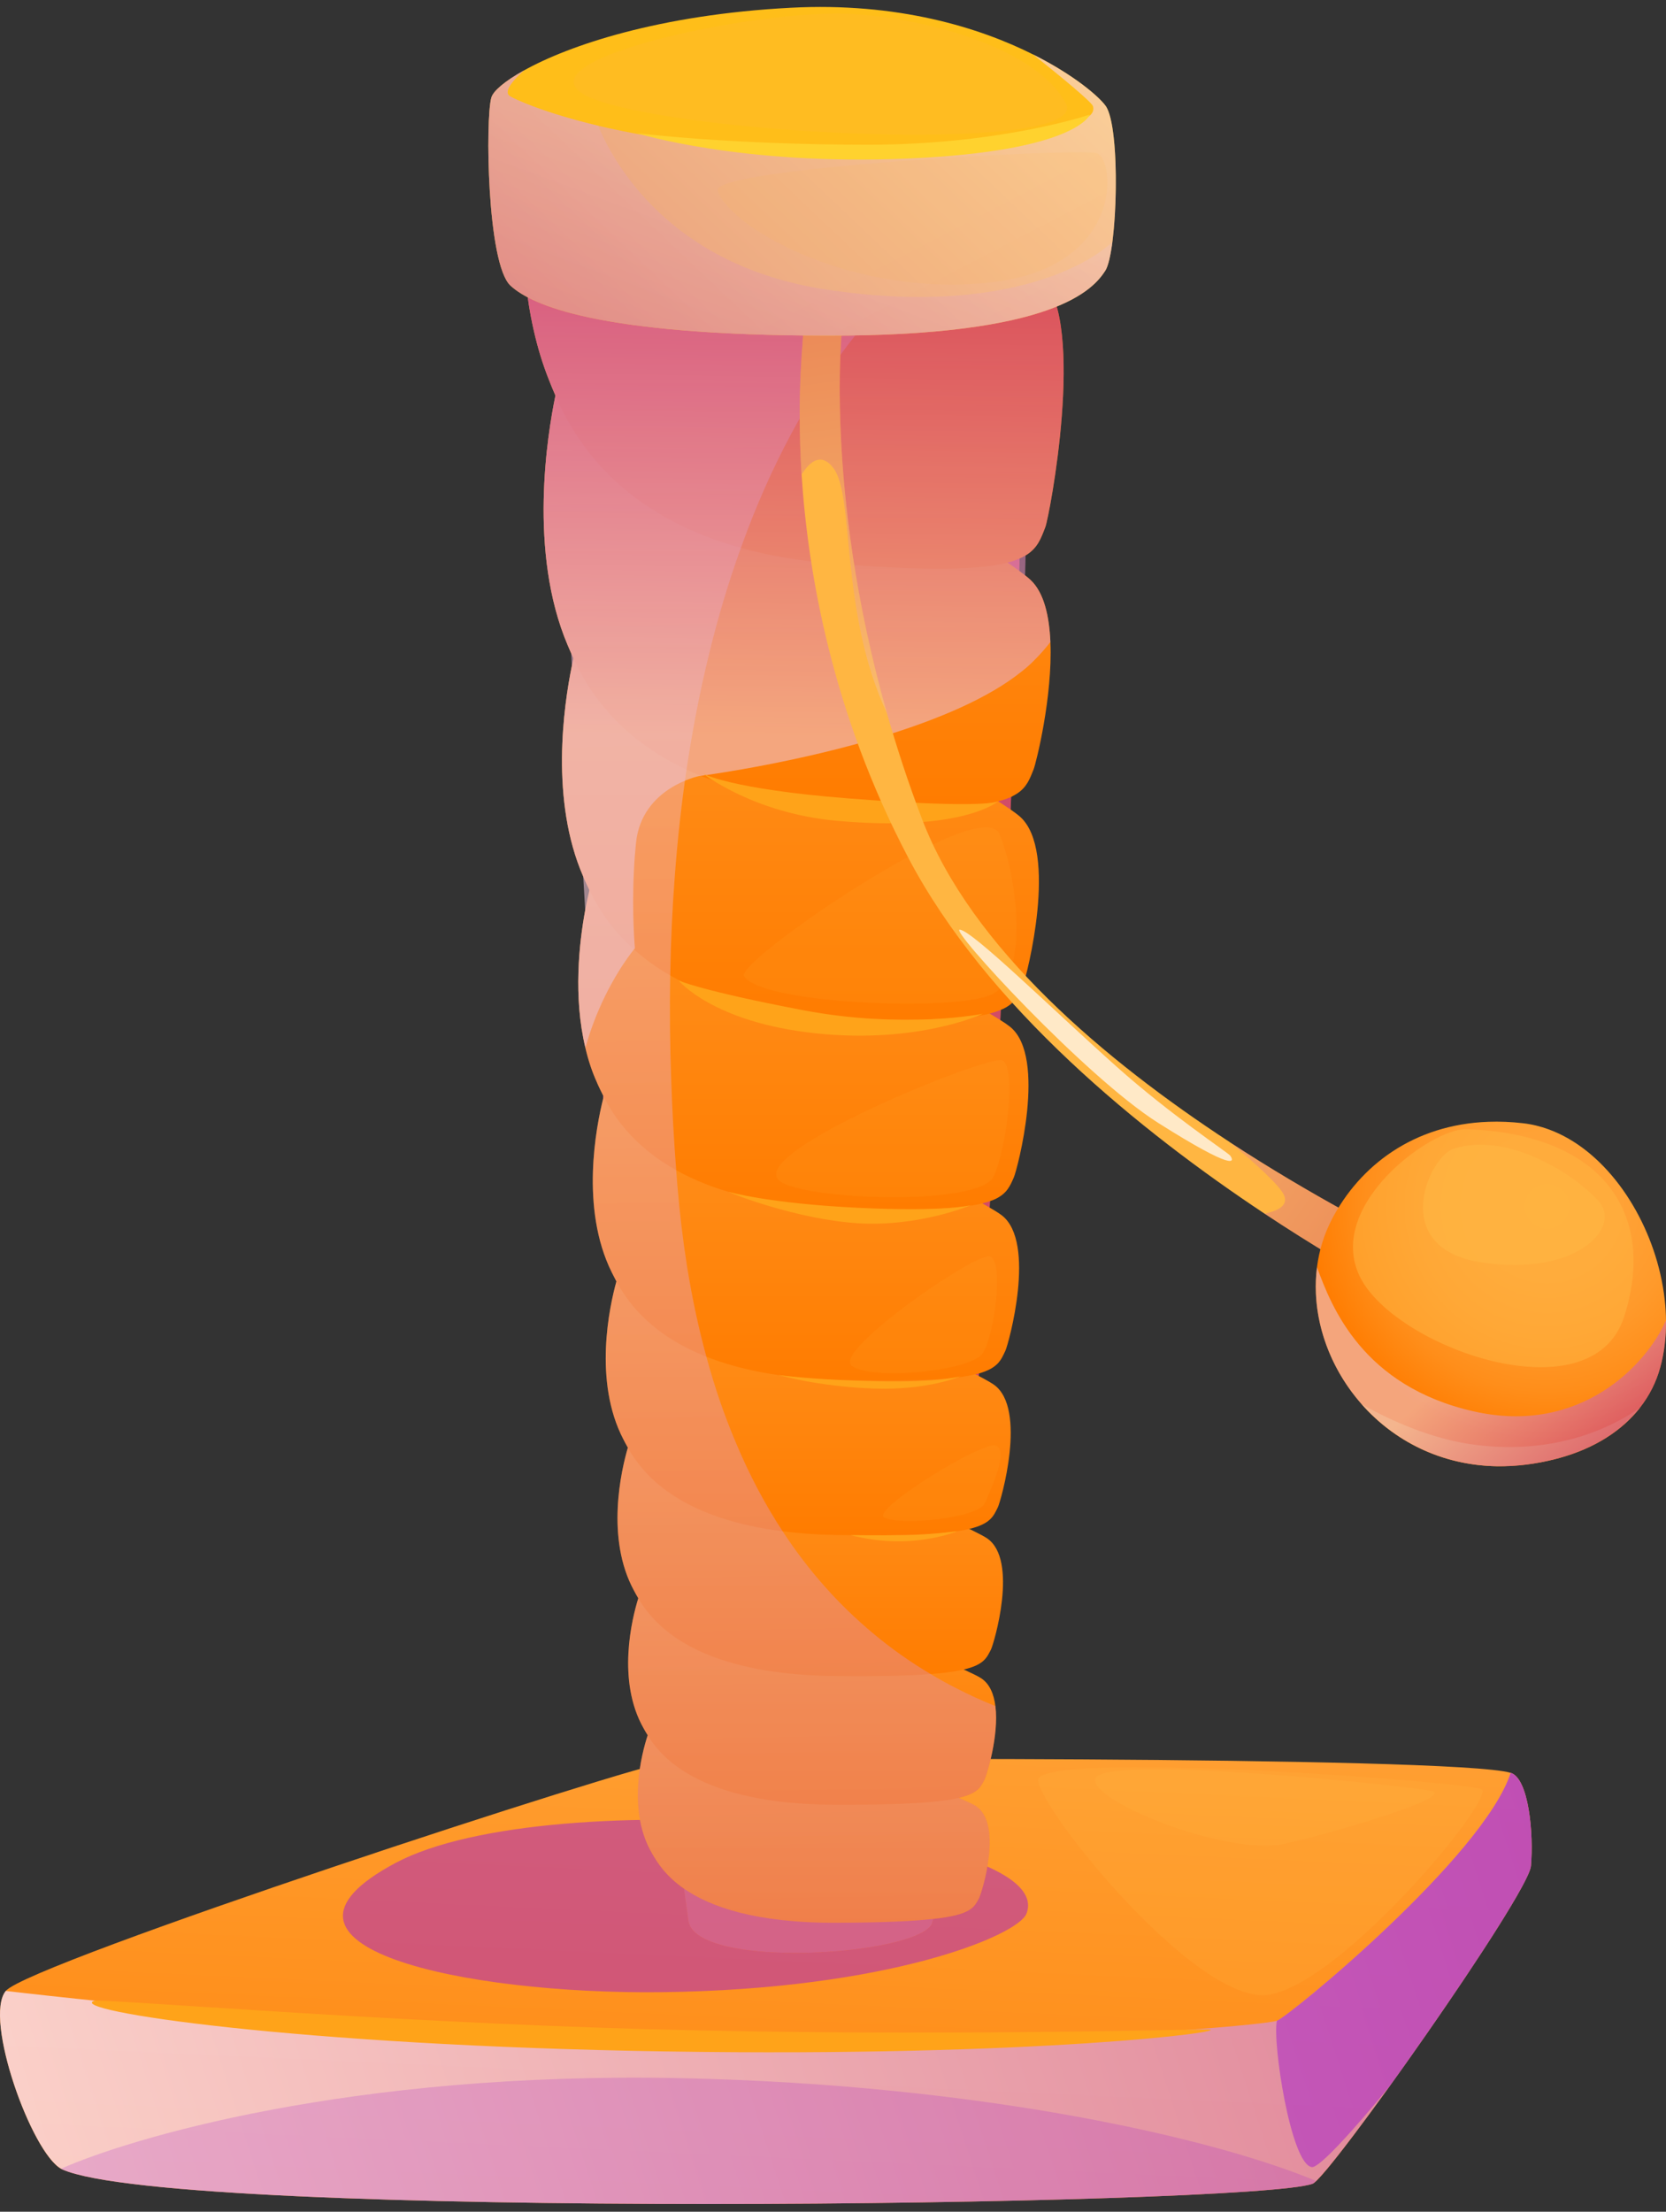 <svg width="159" height="211" viewBox="0 0 159 211" fill="none" xmlns="http://www.w3.org/2000/svg">
<rect x="0" y="0" width="159" height="211" fill="#333333" stroke="none"/>
<path fill-rule="evenodd" clip-rule="evenodd" d="M146.11 178.017C145.853 180.796 126.835 207.744 125.283 208.325C119.617 210.462 16.811 211.804 5.954 206.965C3.127 205.703 -1.621 192.577 0.554 189.934C2.72 187.289 60.593 168.333 64.06 168.017C67.525 167.71 138.747 167.5 144.179 169.128C145.897 169.649 146.383 174.926 146.11 178.017Z" fill="url(#paint0_linear_126_119)"/>
<path opacity="0.5" fill-rule="evenodd" clip-rule="evenodd" d="M97.961 182.572C97.149 184.621 84.931 189.792 63.158 190.053C44.208 190.281 22.84 185.695 37.711 177.744C52.583 169.794 101.232 174.317 97.961 182.572Z" fill="#A41DCE"/>
<path opacity="0.81" fill-rule="evenodd" clip-rule="evenodd" d="M146.109 178.018C145.951 179.745 138.566 190.764 132.622 199.028C129.432 203.449 126.657 207.084 125.616 208.065C125.466 208.209 125.36 208.293 125.282 208.326C119.615 210.463 16.809 211.805 5.953 206.966C5.91 206.948 5.867 206.929 5.824 206.894C2.986 205.312 -1.588 192.536 0.552 189.935C0.552 189.935 40.523 194.67 70.506 194.871C100.48 195.071 120.706 193.188 121.865 192.781C123.024 192.373 141.604 177.101 144.177 169.129C145.896 169.651 146.381 174.928 146.109 178.018Z" fill="url(#paint1_linear_126_119)"/>
<path fill-rule="evenodd" clip-rule="evenodd" d="M97.309 52.989C97.309 53.087 97.309 53.186 97.299 53.285C97.299 53.679 97.29 54.064 97.27 54.458C97.27 54.596 97.26 54.745 97.26 54.883C97.171 57.851 97.082 60.908 96.964 64.044C96.836 67.842 96.689 71.746 96.51 75.711C96.51 75.819 96.501 75.918 96.501 76.027C96.481 76.421 96.462 76.826 96.451 77.231C96.442 77.359 96.431 77.487 96.431 77.615C96.165 83.67 95.859 89.874 95.534 96.077C95.534 96.087 95.534 96.087 95.524 96.087C95.524 96.176 95.515 96.264 95.515 96.343C95.495 96.669 95.485 96.994 95.465 97.309C95.455 97.418 95.455 97.527 95.445 97.635C95.139 103.256 94.823 108.868 94.498 114.39C94.488 114.459 94.488 114.519 94.488 114.588C94.468 114.795 94.459 115.002 94.449 115.209C94.439 115.308 94.439 115.397 94.43 115.495C94.104 120.742 93.779 125.889 93.444 130.86C93.434 130.919 93.434 130.968 93.434 131.027C93.424 131.106 93.424 131.195 93.414 131.274C93.414 131.353 93.414 131.432 93.404 131.511C93.069 136.471 92.734 141.264 92.409 145.781V145.81C92.399 145.84 92.399 145.859 92.399 145.889C92.389 145.928 92.389 145.978 92.389 146.017C92.054 150.662 91.719 155.021 91.403 159.015C91.403 159.074 91.394 159.133 91.394 159.192C91.384 159.231 91.384 159.281 91.384 159.32C91.384 159.35 91.384 159.37 91.374 159.399C91.335 159.961 91.285 160.504 91.246 161.046C90.941 164.773 90.654 168.137 90.388 171.055C90.388 171.105 90.379 171.154 90.379 171.202C90.369 171.36 90.349 171.518 90.339 171.675C90.339 171.696 90.339 171.715 90.33 171.735C89.797 177.593 89.353 181.577 89.078 183.017C89.078 183.037 89.068 183.056 89.068 183.065C89.008 183.312 88.969 183.49 88.94 183.559C87.312 186.606 66.336 187.937 65.695 183.213C65.557 182.197 65.419 181.192 65.281 180.176C65.271 180.107 65.262 180.028 65.251 179.959V179.949C64.709 175.876 64.196 171.823 63.703 167.799C63.693 167.691 63.673 167.572 63.664 167.464V167.454C63.535 166.468 63.417 165.482 63.308 164.505C63.308 164.475 63.299 164.456 63.299 164.427C62.875 160.965 62.48 157.523 62.106 154.121C62.086 153.953 62.066 153.785 62.046 153.618C61.977 152.957 61.909 152.287 61.829 151.625C61.819 151.566 61.819 151.517 61.809 151.458C61.355 147.296 60.931 143.164 60.537 139.091C60.517 138.844 60.487 138.608 60.468 138.362C60.468 138.362 60.468 138.352 60.468 138.342C60.438 138.174 60.428 138.006 60.408 137.849C60.408 137.849 60.408 137.848 60.408 137.839C60.388 137.642 60.369 137.454 60.349 137.257C59.876 132.464 59.442 127.76 59.047 123.115C59.047 123.115 59.047 123.115 59.047 123.106C59.037 122.918 59.017 122.731 58.997 122.543C58.978 122.317 58.958 122.09 58.938 121.863C58.928 121.755 58.919 121.656 58.908 121.547V121.537C58.465 116.379 58.06 111.331 57.695 106.389C57.685 106.38 57.685 106.38 57.695 106.37C57.656 105.827 57.617 105.295 57.576 104.762C57.567 104.684 57.567 104.595 57.567 104.516C57.537 104.122 57.507 103.718 57.478 103.323V103.314C57.329 101.44 57.191 99.586 57.074 97.752C56.817 94.034 56.581 90.405 56.363 86.844C56.363 86.835 56.363 86.835 56.363 86.824C56.324 86.184 56.294 85.562 56.255 84.931V84.921C56.225 84.487 56.196 84.063 56.176 83.629V83.62C55.752 76.588 55.408 69.912 55.121 63.63V63.511C55.101 63.117 55.082 62.732 55.062 62.337C55.052 62.111 55.042 61.894 55.032 61.667C54.697 53.817 54.431 46.627 54.243 40.228C54.234 39.853 54.223 39.478 54.214 39.113C54.194 38.137 54.165 37.171 54.145 36.233C54.145 36.115 54.135 35.997 54.135 35.888C53.938 28.61 53.839 22.515 53.79 17.811C53.73 13.028 57.764 9.605 63.355 7.555C63.405 7.534 63.454 7.515 63.503 7.495C65.12 6.903 66.876 6.43 68.7 6.085C71.619 5.503 74.716 5.217 77.734 5.237C86.215 5.286 94.104 7.663 95.948 12.406C95.969 12.456 95.988 12.505 96.008 12.553C96.728 14.575 97.162 18.924 97.398 24.94C97.398 25.078 97.408 25.216 97.408 25.355C97.654 32.575 97.594 42.142 97.309 52.989Z" fill="url(#paint2_linear_126_119)"/>
<path opacity="0.5" fill-rule="evenodd" clip-rule="evenodd" d="M97.309 52.989C97.309 53.087 97.309 53.186 97.299 53.285C97.299 53.679 97.29 54.064 97.27 54.458C97.27 54.596 97.26 54.745 97.26 54.883C97.171 57.851 97.082 60.908 96.964 64.044C96.836 67.842 96.689 71.746 96.51 75.711C96.51 75.819 96.501 75.918 96.501 76.027C96.481 76.421 96.462 76.826 96.451 77.231C96.442 77.359 96.431 77.487 96.431 77.615C96.165 83.67 95.859 89.874 95.534 96.077C95.534 96.087 95.534 96.087 95.524 96.087C95.524 96.176 95.515 96.264 95.515 96.343C95.495 96.669 95.485 96.994 95.465 97.309C95.455 97.418 95.455 97.527 95.445 97.635C95.139 103.256 94.823 108.868 94.498 114.39C94.488 114.459 94.488 114.519 94.488 114.588C94.468 114.795 94.459 115.002 94.449 115.209C94.439 115.308 94.439 115.397 94.43 115.495C94.104 120.742 93.779 125.889 93.444 130.86C93.434 130.919 93.434 130.968 93.434 131.027C93.424 131.106 93.424 131.195 93.414 131.274C93.414 131.353 93.414 131.432 93.404 131.511C93.069 136.471 92.734 141.264 92.409 145.781V145.81C92.399 145.84 92.399 145.859 92.399 145.889C92.389 145.928 92.389 145.978 92.389 146.017C92.054 150.662 91.719 155.021 91.403 159.015C91.403 159.074 91.394 159.133 91.394 159.192C91.384 159.231 91.384 159.281 91.384 159.32C91.384 159.35 91.384 159.37 91.374 159.399C91.335 159.961 91.285 160.504 91.246 161.046C90.941 164.773 90.654 168.137 90.388 171.055C90.388 171.105 90.379 171.154 90.379 171.202C90.369 171.36 90.349 171.518 90.339 171.675C90.339 171.696 90.339 171.715 90.33 171.735C89.797 177.593 89.353 181.577 89.078 183.017C89.078 183.037 89.068 183.056 89.068 183.065C89.008 183.312 88.969 183.49 88.94 183.559C87.312 186.606 66.336 187.937 65.695 183.213C65.557 182.197 65.419 181.192 65.281 180.176C65.271 180.107 65.262 180.028 65.251 179.959V179.949C64.709 175.876 64.196 171.823 63.703 167.799C63.693 167.691 63.673 167.572 63.664 167.464V167.454C63.535 166.468 63.417 165.482 63.308 164.505C63.308 164.475 63.299 164.456 63.299 164.427C62.875 160.965 62.48 157.523 62.106 154.121C62.086 153.953 62.066 153.785 62.046 153.618C61.977 152.957 61.909 152.287 61.829 151.625C61.819 151.566 61.819 151.517 61.809 151.458C61.355 147.296 60.931 143.164 60.537 139.091C60.517 138.844 60.487 138.608 60.468 138.362C60.468 138.362 60.468 138.352 60.468 138.342C60.438 138.174 60.428 138.006 60.408 137.849C60.408 137.849 60.408 137.848 60.408 137.839C60.388 137.642 60.369 137.454 60.349 137.257C59.876 132.464 59.442 127.76 59.047 123.115C59.047 123.115 59.047 123.115 59.047 123.106C59.037 122.918 59.017 122.731 58.997 122.543C58.978 122.317 58.958 122.09 58.938 121.863C58.928 121.755 58.919 121.656 58.908 121.547V121.537C58.465 116.379 58.06 111.331 57.695 106.389C57.685 106.38 57.685 106.38 57.695 106.37C57.656 105.827 57.617 105.295 57.576 104.762C57.567 104.684 57.567 104.595 57.567 104.516C57.537 104.122 57.507 103.718 57.478 103.323V103.314C57.329 101.44 57.191 99.586 57.074 97.752C56.817 94.034 56.581 90.405 56.363 86.844C56.363 86.835 56.363 86.835 56.363 86.824C56.324 86.184 56.294 85.562 56.255 84.931V84.921C56.225 84.487 56.196 84.063 56.176 83.629V83.62C55.752 76.588 55.408 69.912 55.121 63.63V63.511C55.101 63.117 55.082 62.732 55.062 62.337C55.052 62.111 55.042 61.894 55.032 61.667C54.697 53.817 54.431 46.627 54.243 40.228C54.234 39.853 54.223 39.478 54.214 39.113C54.194 38.137 54.165 37.171 54.145 36.233C54.145 36.115 54.135 35.997 54.135 35.888C53.938 28.61 53.839 22.515 53.79 17.811C53.73 13.028 57.764 9.605 63.355 7.555C63.405 7.534 63.454 7.515 63.503 7.495C65.12 6.903 66.876 6.43 68.7 6.085C71.619 5.503 74.716 5.217 77.734 5.237C86.215 5.286 94.104 7.663 95.948 12.406C95.969 12.456 95.988 12.505 96.008 12.553C96.728 14.575 97.162 18.924 97.398 24.94C97.398 25.078 97.408 25.216 97.408 25.355C97.654 32.575 97.594 42.142 97.309 52.989Z" fill="#A41DCE"/>
<path opacity="0.5" fill-rule="evenodd" clip-rule="evenodd" d="M146.109 178.018C145.951 179.745 138.566 190.764 132.622 199.028C128.885 203.568 125.876 206.825 125.203 206.742C123.185 206.483 121.416 194.77 121.865 192.781C123.024 192.373 141.604 177.101 144.177 169.129C145.896 169.651 146.381 174.928 146.109 178.018Z" fill="#A41DCE"/>
<path opacity="0.2" fill-rule="evenodd" clip-rule="evenodd" d="M125.616 208.066C125.466 208.21 125.36 208.293 125.282 208.327C119.615 210.464 16.809 211.806 5.953 206.967C5.91 206.948 5.867 206.93 5.824 206.895C12.111 204.104 33.239 197.588 65.054 198.26C93.981 198.87 116.065 204.075 125.616 208.066Z" fill="#A41DCE"/>
<path fill-rule="evenodd" clip-rule="evenodd" d="M8.988 190.881C6.341 191.788 27.95 195.149 63.592 195.709C99.233 196.269 117.906 193.756 115.315 193.605C114.624 193.565 88.61 194.325 61.62 193.578C36.175 192.872 9.667 190.648 8.988 190.881Z" fill="#FFA319"/>
<path opacity="0.2" fill-rule="evenodd" clip-rule="evenodd" d="M99.172 169.576C97.82 170.873 114.062 191.513 121.151 190.292C128.24 189.072 142.886 171.363 141.386 170.682C139.886 170.002 101.747 167.107 99.172 169.576Z" fill="#FFB642"/>
<path fill-rule="evenodd" clip-rule="evenodd" d="M93.423 181.114C92.959 181.962 92.693 182.662 89.064 183.066C87.15 183.284 84.29 183.412 79.961 183.431C72.051 183.481 67.723 181.873 65.276 180.177C63.452 178.904 62.683 177.583 62.269 176.883C59.803 172.732 61.234 167.308 61.815 165.542C61.934 165.157 62.022 164.95 62.022 164.95C62.347 164.714 62.781 164.536 63.294 164.428C68.797 163.175 84.064 168.491 90.385 171.055C90.799 171.223 91.174 171.381 91.499 171.518C92.268 171.844 92.811 172.101 93.047 172.238C95.83 173.915 93.67 180.67 93.423 181.114Z" fill="url(#paint3_linear_126_119)"/>
<path fill-rule="evenodd" clip-rule="evenodd" d="M93.975 169.753C93.601 170.473 93.344 171.094 91.5 171.519C91.165 171.597 90.78 171.677 90.326 171.736C88.354 172.022 85.178 172.19 79.922 172.18C70.612 172.17 66.046 169.892 63.699 167.802C62.772 166.964 62.19 166.164 61.815 165.543C61.657 165.296 61.529 165.069 61.43 164.892C58.837 160.335 60.316 154.409 60.917 152.476C61.045 152.061 61.134 151.825 61.134 151.825C61.322 151.676 61.549 151.558 61.805 151.46C65.493 150.001 75.444 152.919 83.274 155.779C86.567 156.972 89.487 158.165 91.4 159.013C91.607 159.102 91.804 159.19 91.982 159.27C92.791 159.644 93.353 159.921 93.599 160.079C94.447 160.611 94.851 161.607 95 162.762C95.356 165.601 94.153 169.408 93.975 169.753Z" fill="url(#paint4_linear_126_119)"/>
<path fill-rule="evenodd" clip-rule="evenodd" d="M94.576 157.366C94.172 158.146 93.916 158.816 91.983 159.27C91.795 159.32 91.598 159.359 91.371 159.398C90.701 159.526 89.862 159.625 88.817 159.704C86.766 159.871 83.906 159.94 79.882 159.901C68.945 159.802 64.26 156.626 62.1 154.122C61.568 153.52 61.193 152.948 60.917 152.475C60.749 152.199 60.621 151.952 60.513 151.755C57.772 146.735 59.3 140.236 59.921 138.106C60.059 137.652 60.148 137.396 60.148 137.396C60.208 137.347 60.276 137.297 60.346 137.258C62.071 136.153 65.819 136.528 70.217 137.593C78.156 139.545 88.225 143.786 92.406 145.808C92.436 145.828 92.475 145.838 92.514 145.857C93.353 146.271 93.944 146.577 94.2 146.754C97.239 148.807 94.844 156.844 94.576 157.366Z" fill="url(#paint5_linear_126_119)"/>
<path fill-rule="evenodd" clip-rule="evenodd" d="M95.237 143.787C94.823 144.635 94.537 145.374 92.515 145.858C92.476 145.867 92.437 145.878 92.397 145.887C90.394 146.341 86.766 146.568 79.842 146.44C77.959 146.41 76.243 146.282 74.694 146.085C65.828 144.96 62.19 141.498 60.532 139.092C60.285 138.737 60.089 138.402 59.92 138.106C59.743 137.81 59.615 137.534 59.496 137.317C56.607 131.774 58.165 124.635 58.826 122.258V122.249C58.865 122.1 58.905 121.973 58.934 121.864C59.013 121.598 59.063 121.449 59.063 121.449C60.266 120.473 62.623 120.394 65.581 120.878C74.239 122.278 88.046 128.481 93.096 131.104C93.204 131.164 93.313 131.212 93.411 131.272C94.131 131.646 94.634 131.942 94.871 132.11C98.058 134.399 95.514 143.215 95.237 143.787Z" fill="url(#paint6_linear_126_119)"/>
<path fill-rule="evenodd" clip-rule="evenodd" d="M95.958 128.846C95.543 129.734 95.258 130.503 93.433 131.026C93.325 131.055 93.216 131.085 93.098 131.104C91.027 131.617 87.201 131.844 79.794 131.637C74.43 131.488 70.425 130.621 67.418 129.428C62.31 127.416 60.091 124.467 58.996 122.544C58.937 122.446 58.888 122.357 58.829 122.258V122.249C58.651 121.913 58.503 121.607 58.375 121.361C55.367 115.276 56.886 107.515 57.576 104.763C57.586 104.715 57.606 104.674 57.615 104.626C57.763 104.054 57.862 103.738 57.862 103.738C59.035 102.742 61.264 102.614 64.065 103.048C73.147 104.458 88.316 111.765 93.749 114.803C94.006 114.951 94.242 115.079 94.449 115.207C95.001 115.523 95.396 115.779 95.603 115.937C98.945 118.501 96.253 128.215 95.958 128.846Z" fill="url(#paint7_linear_126_119)"/>
<path fill-rule="evenodd" clip-rule="evenodd" d="M96.757 112.327C96.401 113.126 96.126 113.846 94.991 114.389C94.844 114.458 94.675 114.527 94.488 114.586C94.271 114.665 94.025 114.744 93.748 114.803C91.569 115.345 87.545 115.563 79.735 115.257C72.694 114.981 67.871 113.502 64.538 111.638C60.406 109.33 58.562 106.461 57.615 104.626C57.595 104.587 57.575 104.548 57.565 104.518C57.388 104.173 57.249 103.877 57.131 103.631C57.081 103.532 57.032 103.424 56.993 103.325V103.316C56.5 102.24 56.135 101.116 55.869 99.972V99.963C54.695 95.081 55.278 89.943 55.849 86.846C55.849 86.837 55.849 86.837 55.849 86.826C55.998 86.057 56.135 85.406 56.253 84.933V84.923C56.411 84.302 56.51 83.957 56.51 83.957C57.368 83.198 58.748 82.902 60.503 82.961C61.657 83 62.978 83.188 64.409 83.513C74.093 85.653 88.965 93.395 94.458 96.699C94.843 96.925 95.178 97.132 95.464 97.31C95.652 97.429 95.819 97.537 95.967 97.636C96.164 97.774 96.312 97.883 96.421 97.971C99.942 100.858 97.072 111.627 96.757 112.327Z" fill="url(#paint8_linear_126_119)"/>
<path fill-rule="evenodd" clip-rule="evenodd" d="M97.644 93.956C97.299 94.774 97.023 95.504 96.057 96.076C96.057 96.086 96.057 96.086 96.047 96.086C95.889 96.175 95.712 96.263 95.515 96.343C95.219 96.471 94.864 96.59 94.46 96.698C92.152 97.269 87.912 97.467 79.676 97.053C72.487 96.688 67.477 95.081 63.966 93.058C62.606 92.279 61.462 91.431 60.505 90.573C58.217 88.532 56.985 86.431 56.255 84.932V84.922C56.048 84.498 55.881 84.124 55.742 83.817C55.712 83.758 55.682 83.689 55.663 83.63V83.62C52.488 76.352 53.799 67.328 54.578 63.522V63.512C54.627 63.256 54.687 63.019 54.726 62.812V62.803C54.894 62.092 55.002 61.698 55.002 61.698C55.011 61.688 55.022 61.678 55.031 61.668C57.082 59.794 61.925 60.574 67.635 62.556C72.999 64.42 79.143 67.358 84.449 70.189C88.995 72.604 92.93 74.932 95.258 76.441H95.268C95.731 76.746 96.126 77.013 96.451 77.23C96.658 77.377 96.836 77.506 96.984 77.615C97.132 77.733 97.25 77.822 97.339 77.901C101.046 81.175 97.979 93.186 97.644 93.956Z" fill="url(#paint9_linear_126_119)"/>
<path fill-rule="evenodd" clip-rule="evenodd" d="M98.64 73.413C98.285 74.291 98.009 75.09 97.062 75.711C96.894 75.82 96.707 75.918 96.5 76.027C96.165 76.176 95.76 76.323 95.268 76.442H95.258C92.813 77.073 88.316 77.24 79.607 76.689C74.351 76.354 70.19 75.367 66.886 74.016C66.876 74.016 66.876 74.016 66.876 74.016C66.413 73.829 65.959 73.632 65.525 73.425C59.381 70.545 56.56 66.443 55.121 63.632C54.983 63.346 54.846 63.07 54.727 62.813V62.804C54.658 62.636 54.589 62.488 54.52 62.34C54.392 62.044 54.273 61.778 54.174 61.542C50.407 52.666 52.241 41.444 53.011 37.735C53.169 36.937 53.287 36.483 53.287 36.483C53.376 36.394 53.474 36.305 53.573 36.236C53.741 36.098 53.928 35.979 54.135 35.89C57.912 33.888 66.699 37.103 75.466 41.482C83.839 45.654 92.192 50.89 96.166 53.671C96.581 53.958 96.956 54.224 97.271 54.46C97.478 54.618 97.675 54.756 97.833 54.885C98.06 55.072 98.248 55.22 98.366 55.338C99.638 56.542 100.141 58.76 100.249 61.246C100.474 66.46 98.876 72.831 98.64 73.413Z" fill="url(#paint10_linear_126_119)"/>
<path fill-rule="evenodd" clip-rule="evenodd" d="M99.764 50.287C99.36 51.332 99.044 52.289 97.881 52.989C97.703 53.097 97.516 53.196 97.299 53.285C96.973 53.433 96.599 53.56 96.165 53.67C93.571 54.35 88.788 54.498 79.528 53.768C76.195 53.502 73.265 52.979 70.712 52.269C61.047 49.586 56.52 44.251 54.242 40.228C54.025 39.843 53.828 39.468 53.651 39.113C53.404 38.62 53.187 38.157 53.01 37.733C52.763 37.18 52.567 36.687 52.409 36.283C47.458 23.956 51.324 7.674 51.324 7.674C51.334 7.665 51.354 7.644 51.363 7.635C53.049 5.909 56.393 5.84 60.574 6.807C61.412 6.994 62.28 7.221 63.177 7.497C63.237 7.517 63.296 7.536 63.355 7.556C72.319 10.258 83.887 16.481 91.539 21.146C93.955 22.625 95.977 23.937 97.397 24.943C97.604 25.09 97.801 25.229 97.979 25.357C98.709 25.9 99.232 26.314 99.498 26.591C103.66 30.879 100.149 49.321 99.764 50.287Z" fill="url(#paint11_linear_126_119)"/>
<path opacity="0.4" fill-rule="evenodd" clip-rule="evenodd" d="M91.5 171.518C92.269 171.844 92.812 172.101 93.048 172.238C95.83 173.915 93.67 180.67 93.423 181.114C92.959 181.962 92.693 182.662 89.064 183.066C89.004 183.313 88.965 183.49 88.935 183.559C87.308 186.607 66.332 187.938 65.691 183.214C65.553 182.198 65.415 181.193 65.276 180.177C63.452 178.904 62.683 177.583 62.269 176.883C59.803 172.732 61.234 167.307 61.815 165.542C61.657 165.295 61.529 165.068 61.43 164.891C58.837 160.334 60.316 154.408 60.917 152.475C60.75 152.199 60.621 151.952 60.513 151.755C57.772 146.735 59.3 140.236 59.921 138.106C59.744 137.81 59.616 137.534 59.497 137.317C56.608 131.774 58.166 124.635 58.827 122.258V122.249C58.65 121.913 58.501 121.607 58.373 121.361C55.366 115.276 56.884 107.515 57.575 104.763C57.565 104.685 57.565 104.596 57.565 104.517C57.388 104.172 57.249 103.876 57.131 103.63C57.081 103.531 57.033 103.423 56.993 103.324V103.315C56.5 102.239 56.135 101.115 55.869 99.971V99.962C54.695 95.08 55.278 89.942 55.849 86.845C55.849 86.836 55.849 86.836 55.849 86.825C55.998 86.056 56.135 85.405 56.253 84.931V84.922C56.046 84.498 55.879 84.123 55.74 83.817C55.71 83.758 55.681 83.689 55.661 83.629V83.62C52.487 76.352 53.797 67.328 54.577 63.522V63.512C54.626 63.256 54.685 63.019 54.724 62.812V62.803C54.655 62.635 54.586 62.487 54.517 62.339C54.389 62.043 54.27 61.777 54.172 61.541C50.404 52.665 52.239 41.443 53.008 37.734C52.761 37.182 52.565 36.689 52.407 36.285C47.456 23.957 51.322 7.676 51.322 7.676C51.332 7.666 51.352 7.646 51.362 7.637C53.048 5.91 56.391 5.841 60.572 6.808C61.41 6.996 62.279 7.223 63.176 7.499C63.235 7.519 63.294 7.538 63.353 7.558C63.403 7.538 63.452 7.519 63.5 7.499C65.118 6.907 66.874 6.433 68.698 6.088C71.617 5.506 74.713 5.221 77.731 5.24C86.212 5.29 94.102 7.666 95.946 12.41L91.538 21.147L89.96 24.283C89.171 24.441 82.05 29.125 75.463 41.482C73.806 44.578 72.179 48.158 70.709 52.271C69.576 55.387 68.54 58.809 67.632 62.556C66.813 65.909 66.104 69.529 65.522 73.424C65.049 76.6 64.673 79.962 64.407 83.513C64.171 86.55 64.022 89.735 63.964 93.058C63.904 96.253 63.934 99.577 64.062 103.049C64.151 105.819 64.309 108.679 64.535 111.638C64.565 112.101 64.604 112.565 64.644 113.039C64.871 115.79 65.186 118.394 65.581 120.878C66.074 123.926 66.686 126.766 67.415 129.428C68.214 132.377 69.151 135.089 70.216 137.594C71.528 140.74 73.037 143.56 74.693 146.084C77.248 149.99 80.156 153.175 83.273 155.779C85.058 157.278 86.912 158.579 88.816 159.703C89.614 160.187 90.423 160.63 91.242 161.045C92.485 161.685 93.737 162.258 94.999 162.761C95.354 165.6 94.151 169.407 93.973 169.753C93.601 170.473 93.344 171.094 91.5 171.518Z" fill="url(#paint12_linear_126_119)"/>
<path opacity="0.6" fill-rule="evenodd" clip-rule="evenodd" d="M98.364 55.337C99.637 56.54 100.139 58.758 100.247 61.244C99.764 61.875 99.222 62.487 98.621 63.078C98.286 63.414 97.921 63.739 97.526 64.044C94.321 66.638 89.41 68.659 84.449 70.189C76.343 72.684 68.099 73.847 66.886 74.015C66.876 74.015 66.876 74.015 66.876 74.015C66.778 74.024 66.728 74.034 66.728 74.034C66.728 74.034 61.255 75.128 60.702 80.385C60.613 81.263 60.544 82.121 60.505 82.958C60.288 87.12 60.594 90.463 60.594 90.463C60.594 90.463 60.565 90.502 60.505 90.571C60.062 91.124 58.069 93.707 56.581 97.75C56.324 98.441 56.087 99.18 55.87 99.959C54.696 95.077 55.278 89.939 55.85 86.843C55.85 86.833 55.85 86.833 55.85 86.823C55.791 85.748 55.722 84.692 55.662 83.628C55.662 83.628 55.653 83.628 55.662 83.618C52.487 76.35 53.798 67.326 54.578 63.52V63.51C54.557 63.116 54.538 62.731 54.518 62.337C54.39 62.041 54.271 61.775 54.173 61.538C50.405 52.662 52.24 41.44 53.009 37.732C52.762 37.179 52.566 36.686 52.408 36.282C47.457 23.955 51.323 7.673 51.323 7.673C51.333 7.664 51.353 7.644 51.362 7.634L60.573 6.806L68.512 6.086L77.791 5.237C86.578 5.287 94.763 7.713 96.538 12.555C97.298 14.626 97.751 19.123 97.978 25.356C98.708 25.898 99.231 26.312 99.497 26.589C103.659 30.878 100.148 49.32 99.763 50.287C99.359 51.332 99.043 52.289 97.88 52.989C97.87 53.62 97.85 54.251 97.83 54.883C98.058 55.07 98.245 55.218 98.364 55.337Z" fill="url(#paint13_linear_126_119)"/>
<path fill-rule="evenodd" clip-rule="evenodd" d="M67.115 73.813C67.115 73.813 71.936 77.594 79.881 78.306C91.936 79.386 95.268 76.441 95.268 76.441C95.268 76.441 94.271 77.207 80.977 76.169C69.745 75.292 67.115 73.813 67.115 73.813Z" fill="#FFA319"/>
<path fill-rule="evenodd" clip-rule="evenodd" d="M64.759 93.537C64.759 93.537 68.032 97.536 77.839 98.577C87.646 99.617 93.796 96.714 93.796 96.714C93.796 96.714 86.318 98.221 76.565 96.358C66.813 94.496 64.759 93.537 64.759 93.537Z" fill="#FFA319"/>
<path fill-rule="evenodd" clip-rule="evenodd" d="M69.54 113.698C69.663 113.821 76.032 116.328 81.867 116.698C87.702 117.068 92.674 114.973 92.674 114.973C92.674 114.973 90.332 115.63 81.826 115.22C73.282 114.806 69.54 113.698 69.54 113.698Z" fill="#FFA319"/>
<path fill-rule="evenodd" clip-rule="evenodd" d="M74.32 131.176C74.32 131.176 78.018 132.271 83.332 132.463C88.646 132.655 91.688 131.285 91.688 131.285C91.688 131.285 89.743 131.915 83.634 131.778C77.525 131.642 74.32 131.176 74.32 131.176Z" fill="#FFA319"/>
<path fill-rule="evenodd" clip-rule="evenodd" d="M81.168 146.448C81.168 146.448 83.736 147.187 86.613 147.023C89.489 146.859 91.441 146.078 91.318 146.078C91.195 146.078 89.057 146.407 86.449 146.448C83.839 146.489 81.168 146.448 81.168 146.448Z" fill="#FFA319"/>
<path opacity="0.1" fill-rule="evenodd" clip-rule="evenodd" d="M71.005 93.099C70.269 91.686 93.687 75.566 95.385 79.566C97.084 83.566 98.289 93.263 94.563 94.907C90.838 96.551 72.374 95.728 71.005 93.099Z" fill="#FFB642"/>
<path opacity="0.1" fill-rule="evenodd" clip-rule="evenodd" d="M74.402 112.657C76.686 114.492 93.522 115.123 94.837 112.219C96.153 109.315 96.974 101.7 95.659 101.152C94.344 100.604 71.06 109.973 74.402 112.657Z" fill="#FFB642"/>
<path opacity="0.1" fill-rule="evenodd" clip-rule="evenodd" d="M81.25 130.258C82.809 131.698 92.632 130.875 93.782 129.108C94.933 127.341 95.837 120.274 94.481 119.862C93.125 119.451 79.648 128.779 81.25 130.258Z" fill="#FFB642"/>
<path opacity="0.1" fill-rule="evenodd" clip-rule="evenodd" d="M84.373 144.763C85.861 145.579 93.372 144.845 93.988 143.407C94.604 141.969 96.372 138.229 94.975 137.901C93.577 137.572 83.099 144.065 84.373 144.763Z" fill="#FFB642"/>
<path opacity="0.2" fill-rule="evenodd" clip-rule="evenodd" d="M104.529 169.696C104.006 171.854 117.212 177.118 122.616 175.893C128.021 174.668 138.974 171.354 136.596 170.849C134.218 170.345 105.106 167.318 104.529 169.696Z" fill="#FFB642"/>
<path fill-rule="evenodd" clip-rule="evenodd" d="M140.089 121.42C140.089 121.42 138.778 125.858 137.959 125.7C137.771 125.661 135.711 124.694 132.486 122.919C129.409 121.242 125.278 118.826 120.682 115.779C108.916 107.978 94.163 96.065 86.678 81.815C79.41 67.988 77.112 54.685 76.501 45.267C75.998 37.21 76.728 31.983 76.648 31.678L80.425 30.613C80.425 30.613 78.502 46.401 84.646 68.038C85.573 71.272 86.667 74.645 87.989 78.117C92.693 90.484 105.573 101.243 117.348 108.945C117.357 108.955 117.368 108.955 117.368 108.966C125.099 114.015 132.348 117.752 136.49 119.754C138.748 120.838 140.089 121.42 140.089 121.42Z" fill="#FFB642"/>
<path opacity="0.3" fill-rule="evenodd" clip-rule="evenodd" d="M136.489 119.753C135.326 120.68 133.659 122.001 132.485 122.919C129.408 121.242 125.276 118.826 120.681 115.779C121.914 115.532 122.899 115.049 122.584 114.112C122.279 113.234 119.99 111.133 117.367 108.964C125.099 114.014 132.347 117.751 136.489 119.753Z" fill="url(#paint14_linear_126_119)"/>
<path fill-rule="evenodd" clip-rule="evenodd" d="M158.999 125.964C159.017 127.512 158.841 129.024 158.452 130.45C158.07 131.852 157.415 133.148 156.51 134.301C154.795 136.486 152.188 138.164 148.828 139.09C148.707 139.124 148.582 139.158 148.461 139.187C146.518 139.691 144.657 139.906 142.897 139.879C137.485 139.795 133.005 137.412 129.961 133.967C127.312 130.974 125.745 127.18 125.587 123.392C125.551 122.554 125.585 121.72 125.69 120.891C125.891 119.309 126.361 117.764 127.117 116.31C129.764 111.227 134.893 107.272 142.053 107.019C143.109 106.98 144.211 107.023 145.355 107.156C146.199 107.253 147.021 107.454 147.816 107.746C153.01 109.649 157.038 115.4 158.452 121.513C158.649 122.363 158.794 123.216 158.885 124.068C158.957 124.704 158.993 125.339 158.999 125.964Z" fill="url(#paint15_radial_126_119)"/>
<path opacity="0.7" fill-rule="evenodd" clip-rule="evenodd" d="M156.51 134.302C154.795 136.487 152.188 138.165 148.828 139.091C148.707 139.124 148.582 139.159 148.461 139.188C146.643 139.656 144.772 139.874 142.897 139.88C137.485 139.796 133.005 137.413 129.961 133.968C133.412 135.916 137.246 137.395 140.836 137.843C147.065 138.624 152.486 137.097 156.51 134.302Z" fill="#FFB642"/>
<path opacity="0.6" fill-rule="evenodd" clip-rule="evenodd" d="M158.999 125.964C159.017 127.512 158.841 129.024 158.452 130.45C158.07 131.852 157.415 133.148 156.51 134.301C154.795 136.486 152.188 138.164 148.828 139.09C135.552 142.754 125.985 133.048 125.588 123.393C125.551 122.555 125.585 121.721 125.691 120.891C127.078 124.691 130.039 132.232 140.617 134.639C150.867 136.974 157.193 130.114 158.999 125.964Z" fill="url(#paint16_linear_126_119)"/>
<path opacity="0.5" fill-rule="evenodd" clip-rule="evenodd" d="M139.928 107.726C136.655 107.618 126.559 114.904 129.737 121.697C132.915 128.49 151.871 135.285 154.995 125.642C158.117 116 153.186 108.164 139.928 107.726Z" fill="#FFB642"/>
<path opacity="0.7" fill-rule="evenodd" clip-rule="evenodd" d="M138.723 109.59C136.392 110.342 132.422 119.068 141.407 120.438C150.393 121.807 154.721 117.15 152.638 114.685C150.557 112.219 143.983 107.891 138.723 109.59Z" fill="#FFB642"/>
<path opacity="0.3" fill-rule="evenodd" clip-rule="evenodd" d="M84.646 68.038C80.109 58.314 81.589 47.358 79.547 44.666C78.433 43.186 77.368 43.906 76.5 45.267C75.997 37.21 76.727 31.983 76.647 31.678L80.424 30.613C80.424 30.613 78.502 46.401 84.646 68.038Z" fill="url(#paint17_linear_126_119)"/>
<path opacity="0.7" fill-rule="evenodd" clip-rule="evenodd" d="M91.605 88.688C90.536 88.56 103.543 102.705 110.534 107.124C117.903 111.781 117.849 110.85 117.41 110.247C117.212 109.975 111.685 106.329 106.562 101.755C100.206 96.077 92.869 88.838 91.605 88.688Z" fill="white"/>
<path fill-rule="evenodd" clip-rule="evenodd" d="M105.484 25.829C104.34 27.595 100.612 32.072 78.857 32.022C57.092 31.983 50.741 29.114 48.719 27.249C46.471 25.178 46.313 11.273 46.895 9.301C47.072 8.7 48.127 7.762 50.012 6.717C54.291 4.33 62.91 1.401 75.445 0.74C85.652 0.198 93.473 2.624 98.601 5.198C102.525 7.161 104.873 9.212 105.514 10.09C106.993 12.121 106.638 24.054 105.484 25.829Z" fill="url(#paint18_linear_126_119)"/>
<path opacity="0.6" fill-rule="evenodd" clip-rule="evenodd" d="M106.165 23.098C105.988 24.41 105.761 25.405 105.484 25.83C104.34 27.595 100.612 32.072 78.857 32.022C57.092 31.983 50.741 29.114 48.719 27.25C46.471 25.178 46.313 11.273 46.895 9.301C47.072 8.7 48.127 7.762 50.012 6.717C49.203 7.427 47.961 8.699 48.651 9.162C49.105 9.468 51.984 10.779 57.082 11.992C62.99 13.403 71.905 14.685 83.492 14.093C105.08 12.999 104.429 10.809 104.32 10.148C104.251 9.784 101.272 7.328 98.6 5.197C102.525 7.16 104.872 9.211 105.513 10.089C106.638 11.639 106.707 18.926 106.165 23.098Z" fill="url(#paint19_linear_126_119)"/>
<path opacity="0.2" fill-rule="evenodd" clip-rule="evenodd" d="M81.743 1.357C72.562 0.63 46.652 6.205 57.253 9.657C67.855 13.109 104.342 14.588 101.713 9.821C99.083 5.054 90.044 2.014 81.743 1.357Z" fill="#FFB642"/>
<path opacity="0.3" fill-rule="evenodd" clip-rule="evenodd" d="M106.165 23.098C105.988 24.41 105.761 25.405 105.484 25.829C104.34 27.595 100.612 32.072 78.857 32.022C57.092 31.983 50.741 29.114 48.719 27.249C46.471 25.178 46.313 11.273 46.895 9.301C47.072 8.7 48.127 7.762 50.012 6.717C49.203 7.427 47.961 8.699 48.651 9.162C49.105 9.468 51.984 10.779 57.083 11.992C58.502 15.414 63.798 25.227 78.561 27.574C92.664 29.814 102.112 26.717 106.165 23.098Z" fill="url(#paint20_linear_126_119)"/>
<path opacity="0.1" fill-rule="evenodd" clip-rule="evenodd" d="M68.485 18.217C70.058 22.151 81.962 28.408 94.674 26.928C107.384 25.449 106.453 15.094 104.645 14.601C102.837 14.108 67.608 16.025 68.485 18.217Z" fill="#FFB642"/>
<path fill-rule="evenodd" clip-rule="evenodd" d="M60.746 12.697C60.746 12.697 70.649 15.819 86.716 15.121C102.783 14.423 104.015 10.93 104.015 10.93C104.015 10.93 95.606 13.807 82.853 13.807C69.458 13.807 60.746 12.697 60.746 12.697Z" fill="#FFD22E"/>
<defs>
<linearGradient id="paint0_linear_126_119" x1="71.322" y1="222.851" x2="74.869" y2="145.764" gradientUnits="userSpaceOnUse">
<stop offset="0.004" stop-color="#FF7C00"/>
<stop offset="0.402" stop-color="#FF911E"/>
<stop offset="0.758" stop-color="#FF9F32"/>
<stop offset="1" stop-color="#FFA439"/>
</linearGradient>
<linearGradient id="paint1_linear_126_119" x1="154.331" y1="169.408" x2="2.799" y2="218.68" gradientUnits="userSpaceOnUse">
<stop offset="0.006" stop-color="#D477AF"/>
<stop offset="1" stop-color="#FBE3F4"/>
</linearGradient>
<linearGradient id="paint2_linear_126_119" x1="76.593" y1="52.066" x2="74.716" y2="8.522" gradientUnits="userSpaceOnUse">
<stop offset="0.004" stop-color="#FF7C00"/>
<stop offset="0.402" stop-color="#FF911E"/>
<stop offset="0.758" stop-color="#FF9F32"/>
<stop offset="1" stop-color="#FFA439"/>
</linearGradient>
<linearGradient id="paint3_linear_126_119" x1="77.664" y1="183.432" x2="77.664" y2="164.239" gradientUnits="userSpaceOnUse">
<stop offset="0.004" stop-color="#FF7C00"/>
<stop offset="0.171" stop-color="#FF8006"/>
<stop offset="1" stop-color="#FF9321"/>
</linearGradient>
<linearGradient id="paint4_linear_126_119" x1="77.509" y1="172.179" x2="77.509" y2="151.071" gradientUnits="userSpaceOnUse">
<stop offset="0.004" stop-color="#FF7C00"/>
<stop offset="0.171" stop-color="#FF8006"/>
<stop offset="1" stop-color="#FF9321"/>
</linearGradient>
<linearGradient id="paint5_linear_126_119" x1="77.33" y1="159.912" x2="77.33" y2="136.591" gradientUnits="userSpaceOnUse">
<stop offset="0.004" stop-color="#FF7C00"/>
<stop offset="0.171" stop-color="#FF8006"/>
<stop offset="1" stop-color="#FF9321"/>
</linearGradient>
<linearGradient id="paint6_linear_126_119" x1="77.136" y1="146.475" x2="77.136" y2="120.589" gradientUnits="userSpaceOnUse">
<stop offset="0.004" stop-color="#FF7C00"/>
<stop offset="0.171" stop-color="#FF8006"/>
<stop offset="1" stop-color="#FF9321"/>
</linearGradient>
<linearGradient id="paint7_linear_126_119" x1="76.919" y1="131.713" x2="76.919" y2="102.812" gradientUnits="userSpaceOnUse">
<stop offset="0.004" stop-color="#FF7C00"/>
<stop offset="0.171" stop-color="#FF8006"/>
<stop offset="1" stop-color="#FF9321"/>
</linearGradient>
<linearGradient id="paint8_linear_126_119" x1="76.673" y1="115.396" x2="76.673" y2="82.952" gradientUnits="userSpaceOnUse">
<stop offset="0.004" stop-color="#FF7C00"/>
<stop offset="0.171" stop-color="#FF8006"/>
<stop offset="1" stop-color="#FF9321"/>
</linearGradient>
<linearGradient id="paint9_linear_126_119" x1="76.394" y1="97.272" x2="76.394" y2="60.6" gradientUnits="userSpaceOnUse">
<stop offset="0.004" stop-color="#FF7C00"/>
<stop offset="0.171" stop-color="#FF8006"/>
<stop offset="1" stop-color="#FF9321"/>
</linearGradient>
<linearGradient id="paint10_linear_126_119" x1="76.075" y1="77.021" x2="76.075" y2="35.28" gradientUnits="userSpaceOnUse">
<stop offset="0.004" stop-color="#FF7C00"/>
<stop offset="0.171" stop-color="#FF8006"/>
<stop offset="1" stop-color="#FF9321"/>
</linearGradient>
<linearGradient id="paint11_linear_126_119" x1="75.7" y1="54.252" x2="75.7" y2="6.183" gradientUnits="userSpaceOnUse">
<stop offset="0.004" stop-color="#FF7C00"/>
<stop offset="0.171" stop-color="#FF8006"/>
<stop offset="1" stop-color="#FF9321"/>
</linearGradient>
<linearGradient id="paint12_linear_126_119" x1="77.53" y1="212.639" x2="72.27" y2="-10.238" gradientUnits="userSpaceOnUse">
<stop offset="0.006" stop-color="#D477AF"/>
<stop offset="1" stop-color="#FBE3F4"/>
</linearGradient>
<linearGradient id="paint13_linear_126_119" x1="75.931" y1="13.26" x2="75.054" y2="70.239" gradientUnits="userSpaceOnUse">
<stop offset="0.006" stop-color="#B4007B"/>
<stop offset="1" stop-color="#EDC0CE"/>
</linearGradient>
<linearGradient id="paint14_linear_126_119" x1="139.944" y1="125.547" x2="103.949" y2="100.892" gradientUnits="userSpaceOnUse">
<stop offset="0.006" stop-color="#B4007B"/>
<stop offset="1" stop-color="#EDC0CE"/>
</linearGradient>
<radialGradient id="paint15_radial_126_119" cx="0" cy="0" r="1" gradientUnits="userSpaceOnUse" gradientTransform="translate(147.658 115.068) scale(22.82 22.82)">
<stop offset="0.021" stop-color="#FFA439"/>
<stop offset="0.309" stop-color="#FFA236"/>
<stop offset="0.55" stop-color="#FF9A2B"/>
<stop offset="0.774" stop-color="#FF8E1A"/>
<stop offset="0.987" stop-color="#FF7D02"/>
<stop offset="1" stop-color="#FF7C00"/>
</radialGradient>
<linearGradient id="paint16_linear_126_119" x1="157.965" y1="144.971" x2="142.384" y2="127.636" gradientUnits="userSpaceOnUse">
<stop offset="0.006" stop-color="#B4007B"/>
<stop offset="1" stop-color="#EDC0CE"/>
</linearGradient>
<linearGradient id="paint17_linear_126_119" x1="76.584" y1="22.5" x2="81.844" y2="65.728" gradientUnits="userSpaceOnUse">
<stop offset="0.006" stop-color="#B4007B"/>
<stop offset="1" stop-color="#EDC0CE"/>
</linearGradient>
<linearGradient id="paint18_linear_126_119" x1="57.33" y1="-19.382" x2="106.42" y2="75.291" gradientUnits="userSpaceOnUse">
<stop offset="0.464" stop-color="#FFBE19"/>
<stop offset="0.581" stop-color="#FFB716"/>
<stop offset="0.753" stop-color="#FFA30F"/>
<stop offset="0.958" stop-color="#FF8303"/>
<stop offset="0.996" stop-color="#FF7C00"/>
</linearGradient>
<linearGradient id="paint19_linear_126_119" x1="52.087" y1="42.997" x2="99.095" y2="-6.641" gradientUnits="userSpaceOnUse">
<stop offset="0.006" stop-color="#D477AF"/>
<stop offset="1" stop-color="#FBE3F4"/>
</linearGradient>
<linearGradient id="paint20_linear_126_119" x1="58.31" y1="65.739" x2="77.486" y2="14.129" gradientUnits="userSpaceOnUse">
<stop offset="0.006" stop-color="#B4007B"/>
<stop offset="1" stop-color="#EDC0CE"/>
</linearGradient>
</defs>
</svg>
